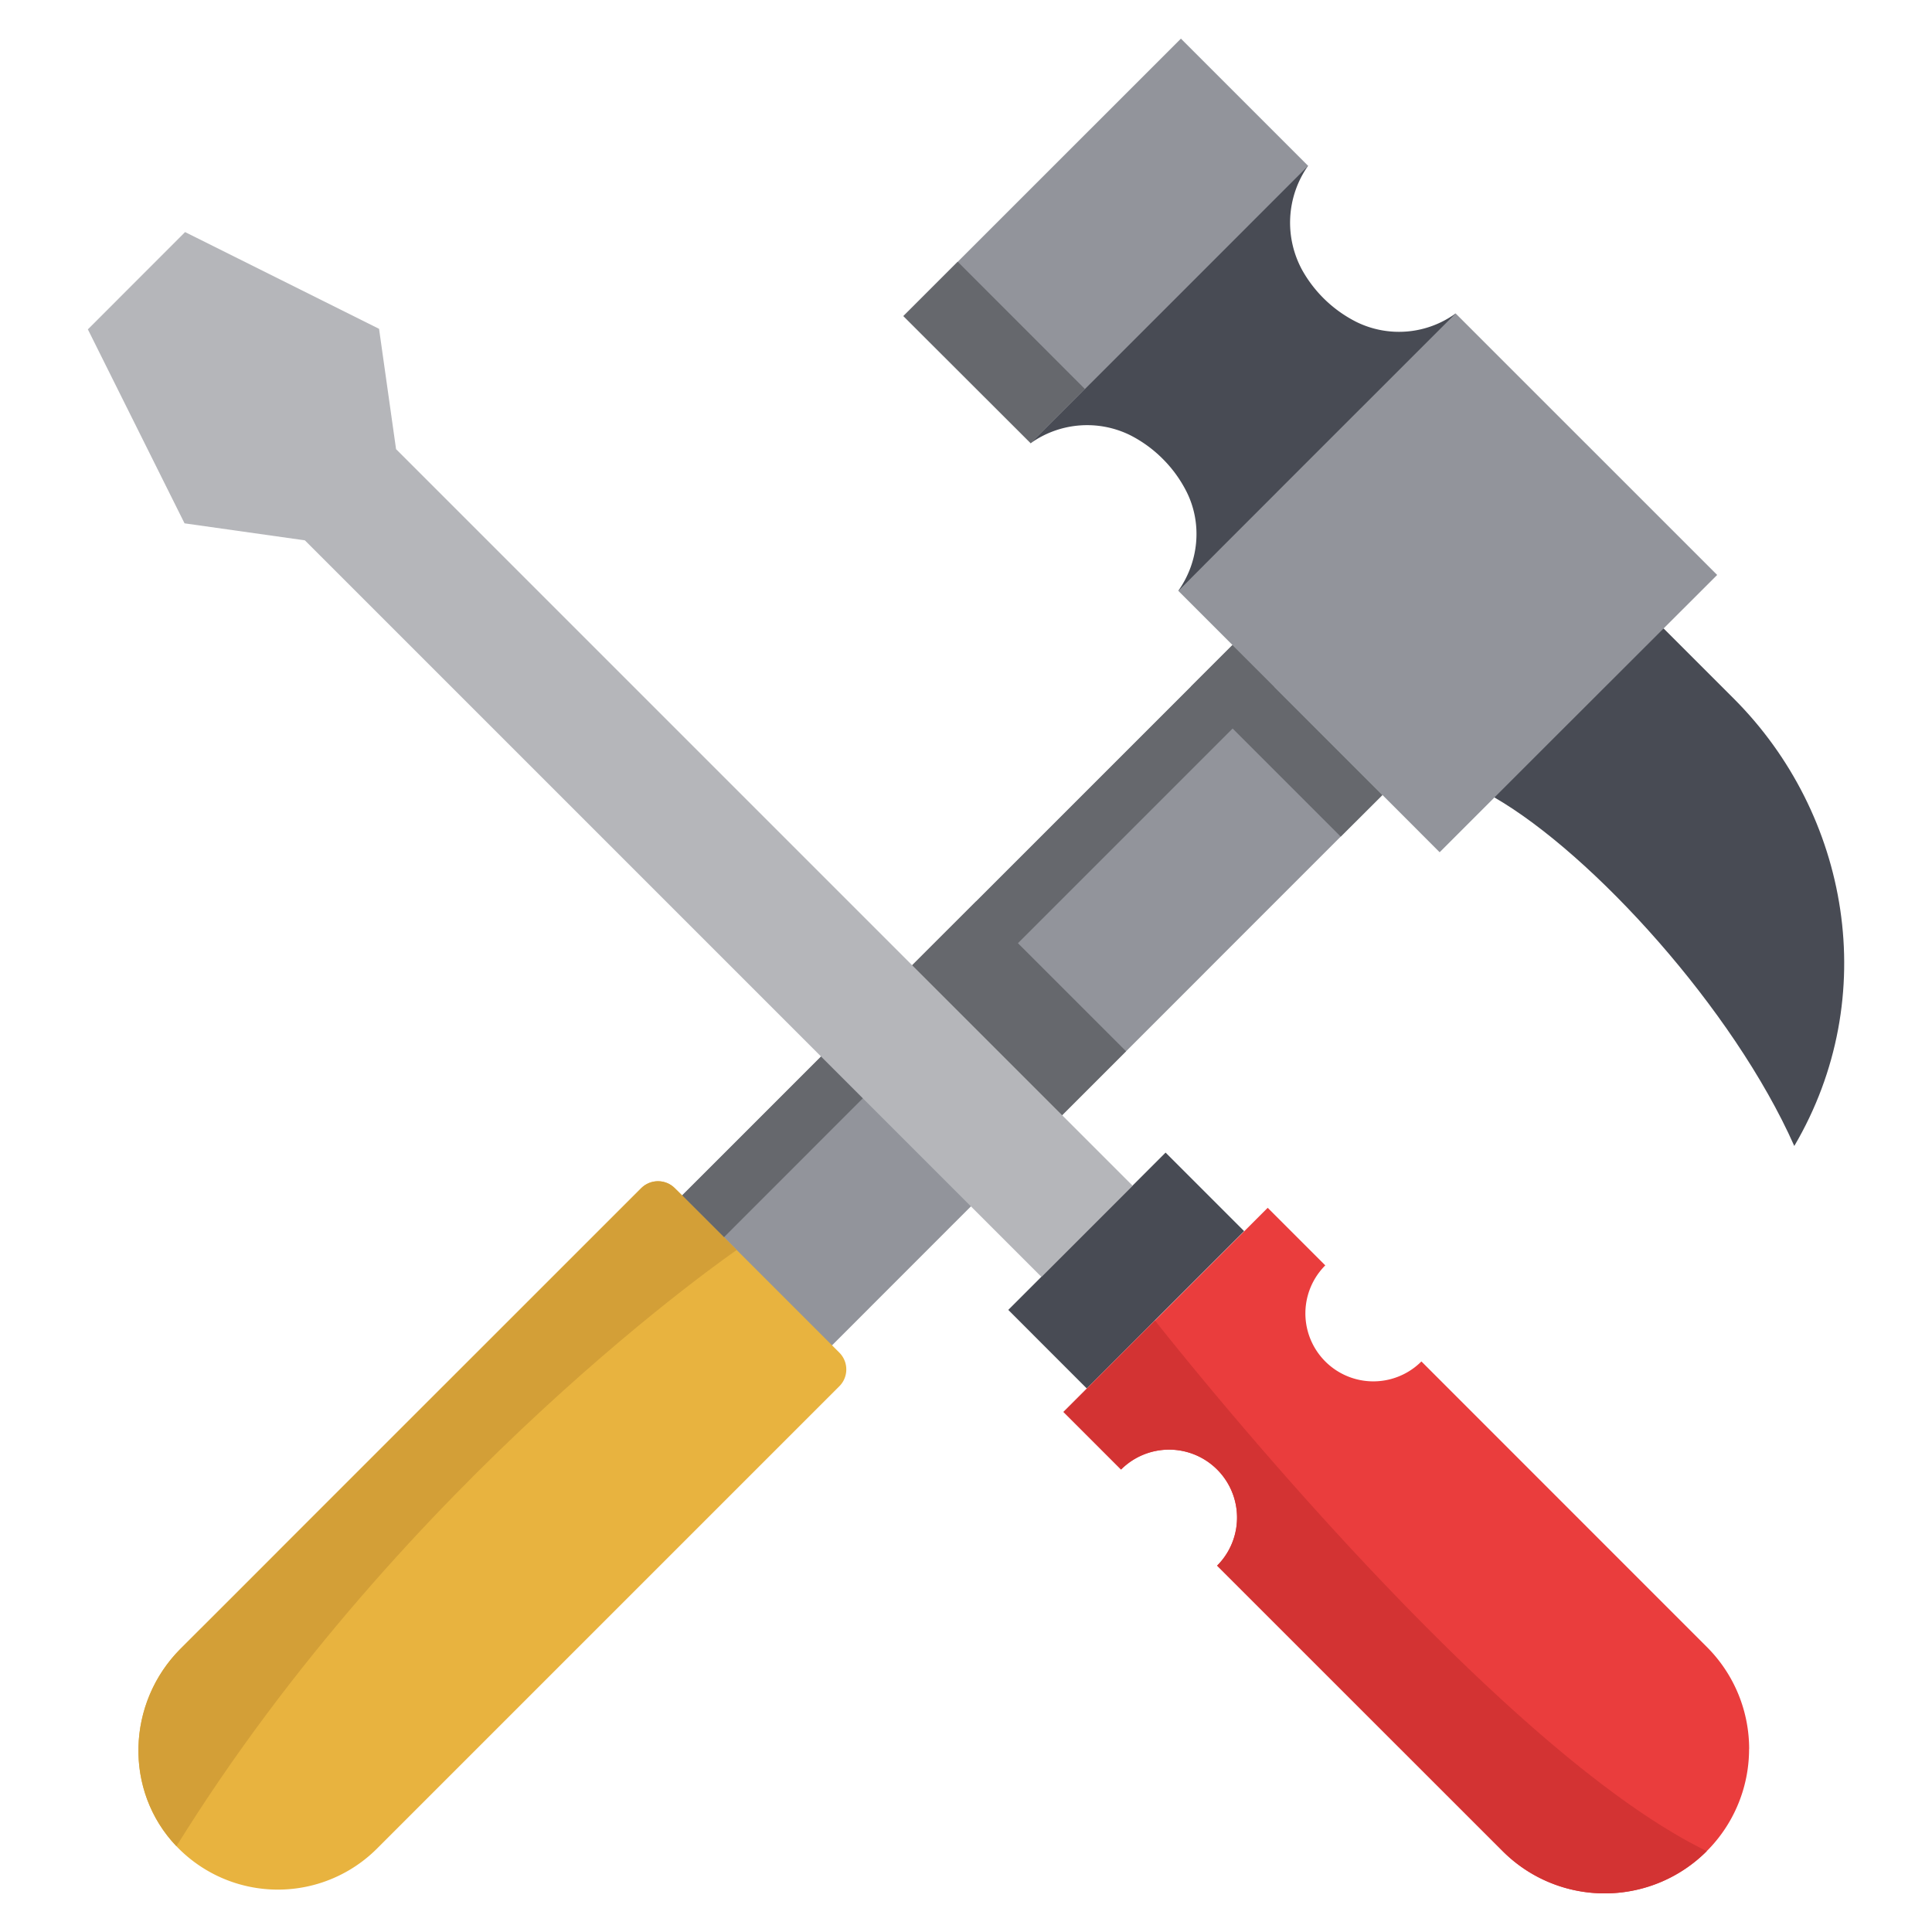 <svg width="25" height="25" fill="none" xmlns="http://www.w3.org/2000/svg"><g clip-path="url(#clip0)"><path d="M10.766 17.409l-2.748-.049.809-1.891.564-.564 2.283-2.284 4.258-4.257.017-.017.541.54 1.399 1.4-.54.538-1.6 1.6-.248.249-1.887 1.887-1.3 1.299-1.547 1.548z" fill="#92949B"/><path d="M2.283 23.89c-.683-.716-.645-1.856.054-2.556l.707-.706.937-.938 4.316-4.315c.12-.12.315-.12.435 0l.095.094.706.706 1.233 1.233.095.095c.12.12.12.315 0 .435l-5.984 5.984a1.815 1.815 0 01-2.594-.032z" fill="#E8B33F"/><path d="M8.826 15.469l.565-.564 2.283-2.284 4.257-4.257.018-.017.54.54-.539.54-1.6 1.6-.248.248-1.887 1.887-1.3 1.3-1.547 1.548-.542-.541z" fill="#66686D"/><path d="M22.435 9.04c1.492 1.492 1.92 3.855.783 5.789-.787-1.773-2.607-3.773-3.88-4.51l-.063-2.063 2.252-.124.908.908z" fill="#484B54"/><path d="M2.283 23.89c-.683-.716-.645-1.856.054-2.556l.707-.706.937-.938 4.316-4.315c.12-.12.315-.12.435 0l.095.094.706.706s-4.29 2.942-7.25 7.715z" fill="#D39F37"/><path d="M18.836 4.056l-.984 2.728-2.605.861c.265-.374.313-.865.11-1.276a1.65 1.65 0 00-.312-.432 1.647 1.647 0 00-.423-.307 1.26 1.26 0 00-1.285.105l.565-2.655 3.024-.934a1.28 1.28 0 00-.074 1.352 1.658 1.658 0 00.706.671 1.25 1.25 0 001.278-.113z" fill="#484B54"/><path d="M13.338 5.735L11.69 4.09 15.281.5l1.646 1.646s-3.521 3.523-3.59 3.59z" fill="#92949B"/><path d="M13.996 5.076l-.619.619s-.026.028-.04.04L11.69 4.09l.703-.703 1.646 1.647-.043.043zM17.349 10.826l-1.94-1.94.523-.522.017-.017 1.94 1.94-.54.539zM13.613 14.56l-1.94-1.939.958-.957 1.94 1.939-.958.958z" fill="#66686D"/><path d="M22.22 7.44l-.693.692-1.497 1.495-.693.693-.708.708-.741-.742-1.94-1.94-.7-.7c.063-.067 3.522-3.525 3.588-3.59L22.22 7.44z" fill="#92949B"/><path d="M15.082 14.914l1.017 1.017-2.036 2.036-1.016-1.017.428-.428 1.18-1.18.428-.428z" fill="#484B54"/><path d="M22.633 22.632a1.868 1.868 0 01-3.19 1.32L15.75 20.26a.879.879 0 10-1.243-1.244l-.745-.745.303-.303.881-.881 1.155-1.155.303-.303.745.745a.879.879 0 101.244 1.243l3.694 3.695c.364.364.547.843.547 1.32z" fill="#EA3D3D"/><path d="M2.395 3.003l2.51 1.252.22 1.557 9.53 9.53-1.18 1.18-9.53-9.53-1.557-.22-1.251-2.51 1.258-1.259z" fill="#B5B6BA"/><path d="M22.086 23.953c-.73.73-1.913.73-2.642 0l-3.695-3.694a.879.879 0 10-1.243-1.244l-.745-.745.303-.303.881-.88c.059.074 4.305 5.486 7.14 6.866z" fill="#D33333"/></g><defs><clipPath id="clip0"><path fill="#fff" transform="translate(.5 .5)" d="M0 0h24v24H0z"/></clipPath></defs></svg>
